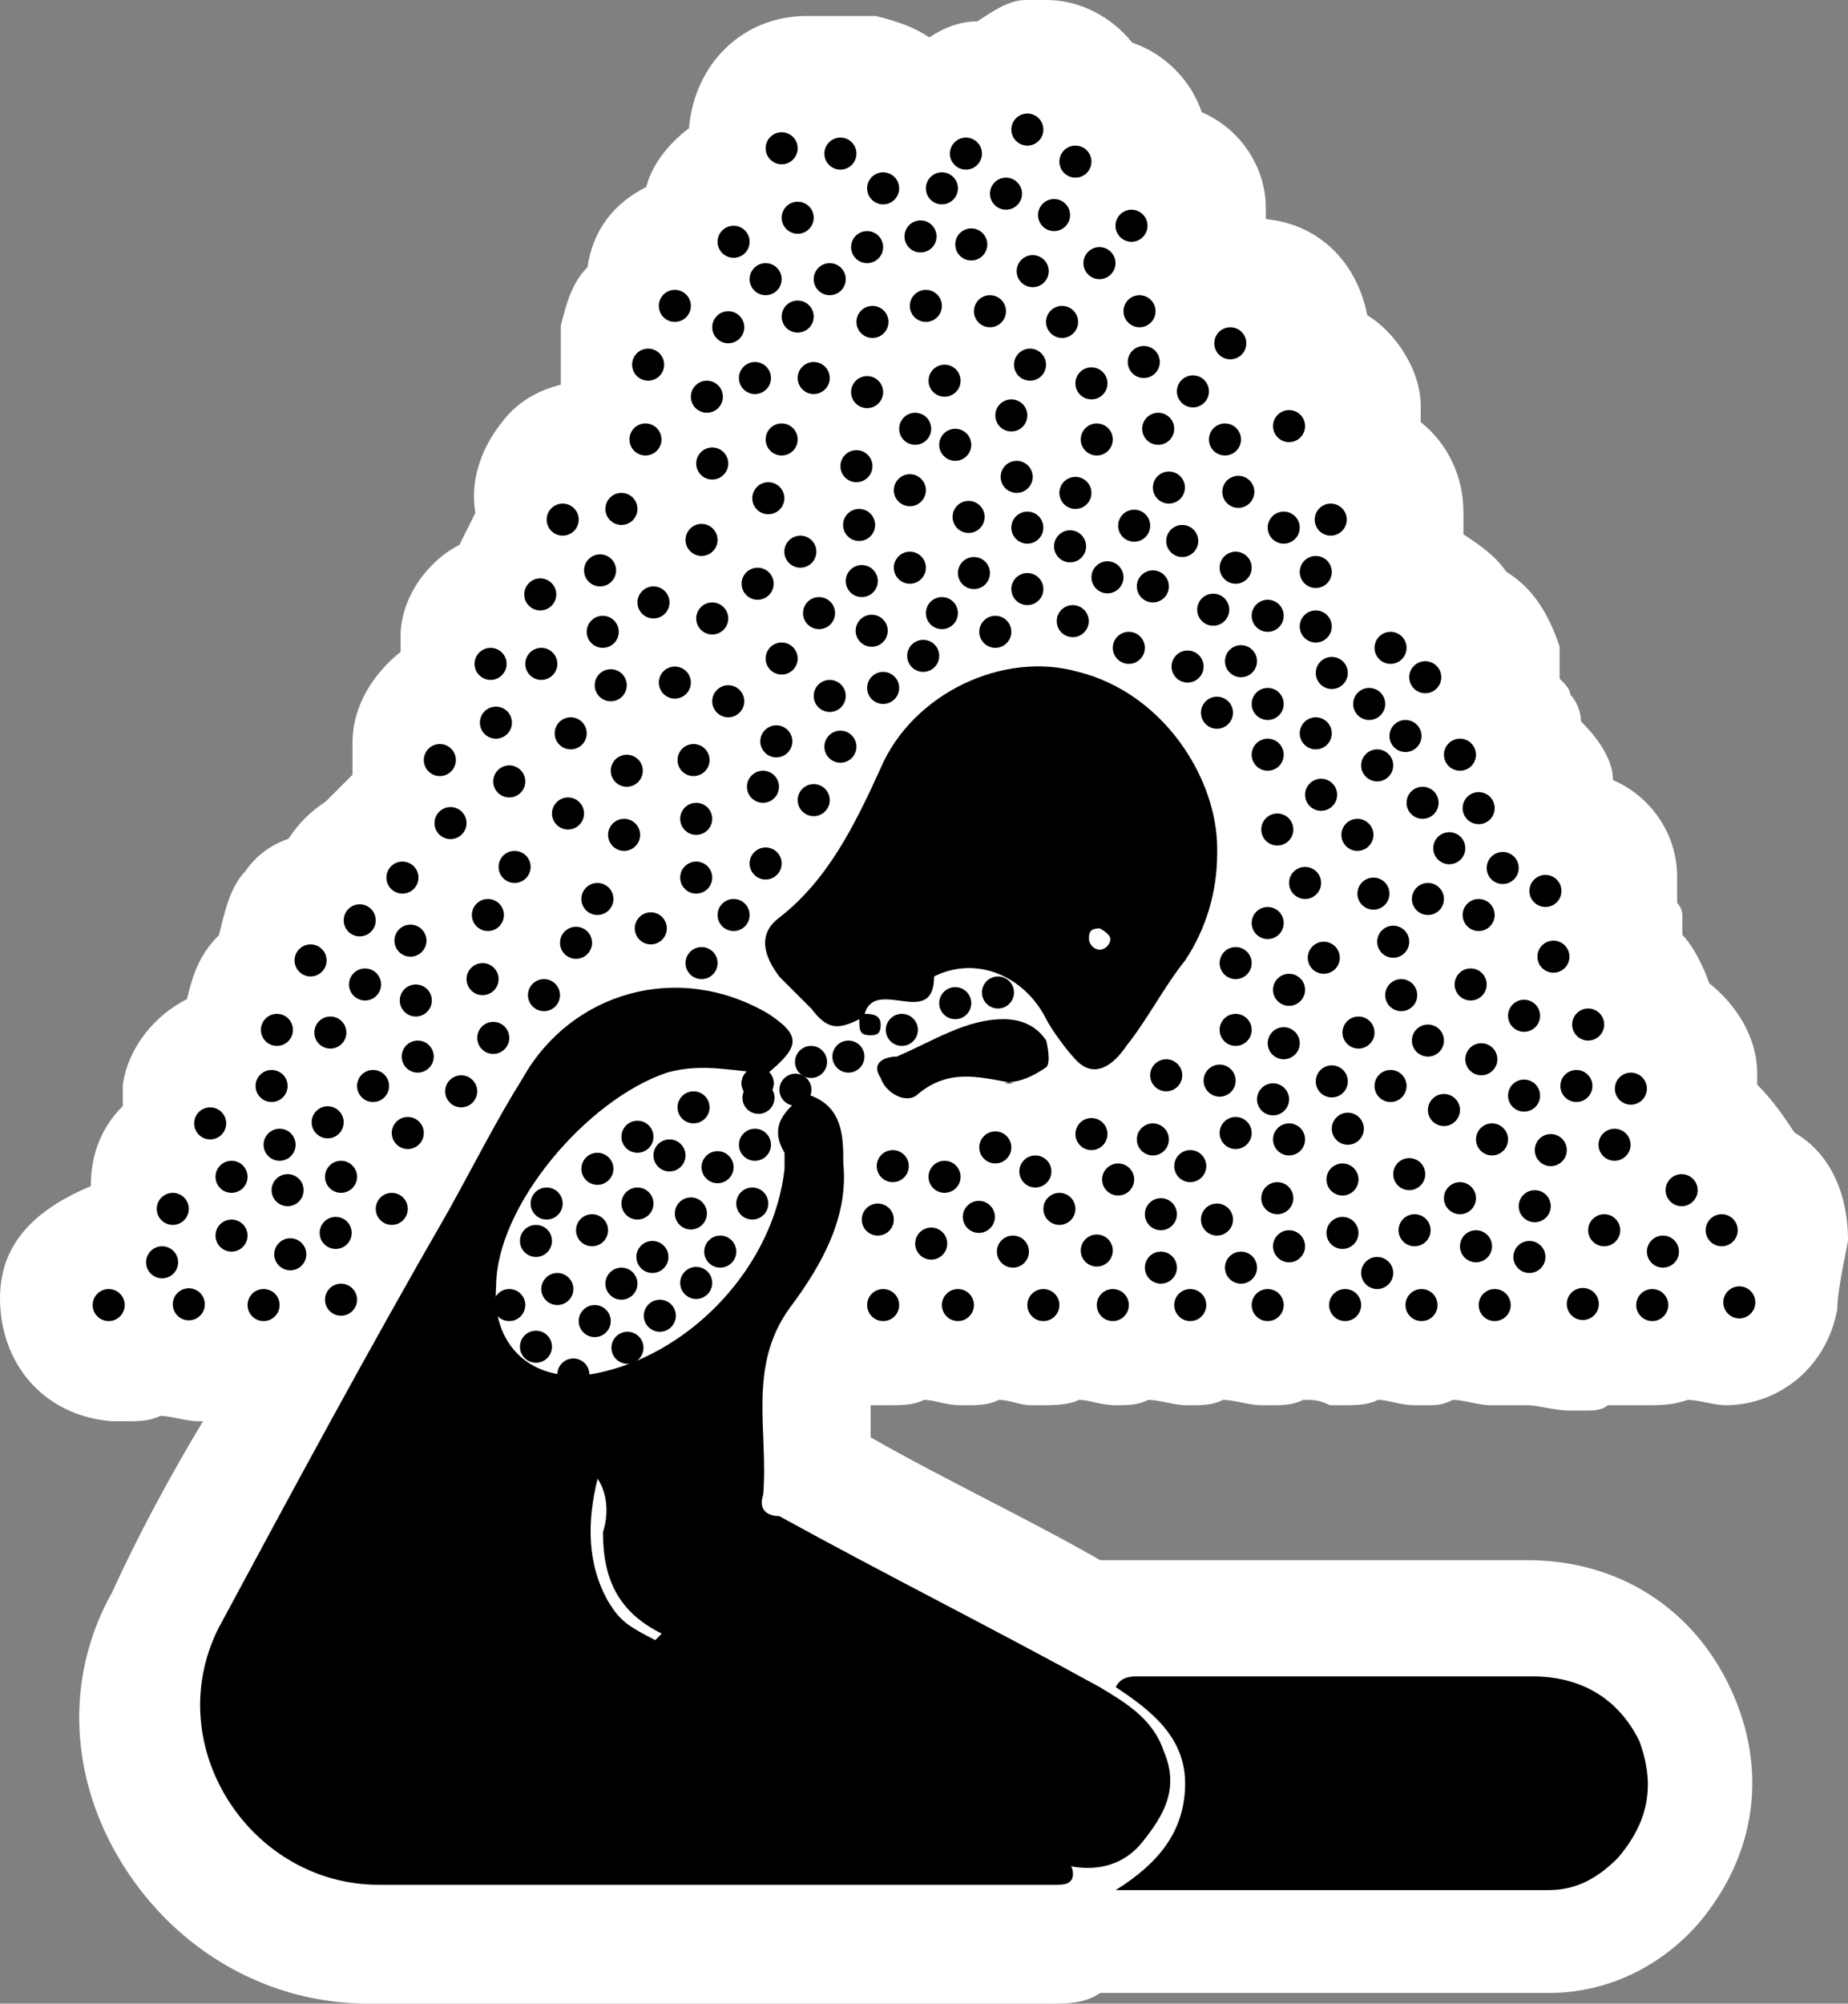 <?xml version="1.0" encoding="UTF-8" standalone="no"?>
<!-- Generator: Adobe Illustrator 29.4.0, SVG Export Plug-In . SVG Version: 9.03 Build 0)  -->

<svg
   version="1.1"
   id="Layer_1"
   x="0px"
   y="0px"
   viewBox="0 0 34.6 37.5"
   xml:space="preserve"
   sodipodi:docname="drg059_c.svg"
   width="34.6"
   height="37.5"
   inkscape:version="1.3.2 (091e20e, 2023-11-25, custom)"
   xmlns:inkscape="http://www.inkscape.org/namespaces/inkscape"
   xmlns:sodipodi="http://sodipodi.sourceforge.net/DTD/sodipodi-0.dtd"
   xmlns="http://www.w3.org/2000/svg"
   xmlns:svg="http://www.w3.org/2000/svg"
   xmlns:c2pa="http://c2pa.org/manifest"><rect x="0" y="0" width="34.6" height="37.5" fill="#808080" stroke="none"/><defs
   id="defs293" /><sodipodi:namedview
   id="namedview293"
   pagecolor="#ffffff"
   bordercolor="#000000"
   borderopacity="0.25"
   inkscape:showpageshadow="2"
   inkscape:pageopacity="0.0"
   inkscape:pagecheckerboard="0"
   inkscape:deskcolor="#d1d1d1"
   inkscape:zoom="48.506667"
   inkscape:cx="17.296592"
   inkscape:cy="18.75"
   inkscape:window-width="3840"
   inkscape:window-height="2054"
   inkscape:window-x="2869"
   inkscape:window-y="-11"
   inkscape:window-maximized="1"
   inkscape:current-layer="Layer_1" />
<path
   style="fill:#ffffff"
   d="m 34.6,23.2 c 0,-0.8 -0.3,-1.6 -1,-2 -0.2,-0.3 -0.4,-0.6 -0.7,-0.9 0,0 0,-0.1 0,-0.2 0,-0.7 -0.4,-1.3 -0.9,-1.7 -0.1,-0.3 -0.3,-0.7 -0.5,-0.9 0,0 0,-0.2 0,-0.3 0,-0.1 0,-0.2 -0.1,-0.3 v 0 c 0,-0.2 0,-0.3 0,-0.5 0,-0.8 -0.5,-1.5 -1.2,-1.8 0,-0.4 -0.3,-0.8 -0.6,-1.1 0,-0.2 -0.1,-0.4 -0.2,-0.5 0,-0.1 -0.1,-0.2 -0.2,-0.3 0,-0.2 0,-0.4 0,-0.6 C 29,11.5 28.7,11 28.2,10.7 28,10.4 27.7,10.2 27.4,10 c 0,-0.1 0,-0.2 0,-0.4 0,-0.7 -0.3,-1.3 -0.8,-1.7 0,0 0,-0.2 0,-0.3 0,-0.7 -0.5,-1.4 -1,-1.7 -0.2,-1 -0.9,-1.7 -1.9,-1.8 0,0 0,-0.1 0,-0.2 C 23.7,3.1 23.2,2.4 22.5,2.1 22.3,1.5 21.8,1 21.2,0.8 20.8,0.3 20.2,0 19.6,0 V 0 C 19.5,0 19.3,0 19.2,0 18.9,0 18.6,0.2 18.3,0.4 18,0.4 17.7,0.5 17.4,0.7 17.1,0.5 16.8,0.4 16.4,0.3 h -0.2 c -0.2,0 -0.4,0 -0.6,0 h -0.2 c 0,0 -0.2,0 -0.3,0 -1.2,0 -2.1,0.9 -2.2,2.1 -0.4,0.3 -0.7,0.7 -0.8,1.1 -0.6,0.3 -1,0.8 -1.1,1.5 -0.3,0.3 -0.4,0.7 -0.5,1.1 0,0.4 0,0.8 0,1.1 C 10.1,7.3 9.7,7.5 9.4,7.9 9,8.4 8.8,9 8.9,9.6 8.8,9.8 8.7,10 8.6,10.2 c -0.6,0.3 -1.1,1 -1.1,1.7 0,0.1 0,0.2 0,0.3 -0.5,0.4 -0.9,1 -0.9,1.7 0,0.2 0,0.4 0,0.6 C 6.4,14.7 6.3,14.8 6.1,15 5.8,15.2 5.6,15.4 5.4,15.7 5.1,15.8 4.8,16 4.6,16.3 4.3,16.6 4.2,17.1 4.1,17.5 3.7,17.9 3.6,18.3 3.5,18.7 2.9,19 2.4,19.6 2.3,20.3 c 0,0.1 0,0.3 0,0.4 -0.4,0.4 -0.6,0.9 -0.6,1.5 -1.2,0.5 -1.7,1.2 -1.7,2.1 0,1.2 0.8,2.2 2.1,2.3 0,0 0.1,0 0.2,0 0.3,0 0.5,0 0.7,-0.1 0.2,0 0.5,0.1 0.7,0.1 0.2,0 0,0 0.1,0 -0.6,1 -1.2,2.1 -1.7,3.2 -0.9,1.6 -0.8,3.5 0.2,5.1 1,1.6 2.7,2.6 4.6,2.6 h 8.4 3.8 0.1 0.1 c 0,0 0.2,0 0.3,0 0.4,0 0.7,0 1,-0.2 0.2,0 0.3,0 0.6,0 h 1.4 c 1.2,0 2.4,0 3.6,0 1.2,0 1.9,0 2.8,0 1.1,0 2.1,-0.5 2.8,-1.3 1.1,-1.3 1.3,-2.9 0.6,-4.4 -0.7,-1.5 -2.1,-2.4 -3.8,-2.4 -1,0 -2.1,0 -3.1,0 -1,0 -2.8,0 -4.1,0 0,0 -0.1,0 -0.2,0 -0.2,0 -0.4,0 -0.6,0 -1.4,-0.8 -2.9,-1.5 -4.3,-2.3 0,0 0,-0.1 0,-0.2 0,-0.1 0,-0.3 0,-0.4 0,0 0.2,0 0.3,0 0.3,0 0.5,0 0.7,-0.1 0.2,0 0.4,0.1 0.7,0.1 v 0 c 0,0 0,0 0.1,0 0.2,0 0.4,0 0.6,-0.1 0.2,0 0.4,0.1 0.6,0.1 0,0 0.1,0 0.2,0 0.2,0 0.5,0 0.7,-0.1 0.2,0 0.4,0.1 0.7,0.1 v 0 0 c 0.2,0 0.4,0 0.6,-0.1 0.2,0 0.5,0.1 0.7,0.1 0.2,0 0,0 0.1,0 0.2,0 0.4,0 0.6,-0.1 0.2,0 0.5,0.1 0.7,0.1 0.2,0 0.1,0 0.2,0 0.2,0 0.4,0 0.6,-0.1 0.2,0 0.3,0 0.5,0.1 h 0.2 c 0.3,0 0.5,0 0.7,-0.1 0.2,0 0.4,0.1 0.7,0.1 0.3,0 0.2,0 0.2,0 0.2,0 0.3,0 0.5,-0.1 0.2,0 0.5,0.1 0.7,0.1 0.2,0 0.2,0 0.3,0 0.1,0 0.3,0 0.4,0 0.2,0 0.5,0.1 0.8,0.1 0.3,0 0,0 0.1,0 h 0.2 c 0.1,0 0.3,0 0.4,-0.1 0,0 0.2,0 0.3,0 0,0 0.1,0 0.2,0 h 0.2 c 0.3,0 0.5,0 0.8,-0.1 0.2,0 0.5,0.1 0.7,0.1 0.2,0 0,0 0,0 1,0 1.9,-0.7 2.1,-1.8 0,-0.4 0.2,-1.2 0.2,-1.3 z"
   id="path1" />
<g
   id="g293">
	<g
   id="g6">
		<path
   d="m 21.389,34.475 c 0.4,-0.5 0.7,-1 0.4,-1.7 -0.2,-0.6 -0.7,-0.9 -1.2,-1.2 -2,-1.1 -4,-2.1 -6,-3.2 -0.2,0 -0.4,-0.1 -0.3,-0.4 0.1,-1.2 -0.3,-2.4 0.5,-3.5 0.6,-0.8 1.1,-1.7 1,-2.7 0,-0.5 0,-1.1 -0.7,-1.3 -0.4,0.3 -0.7,0.6 -0.4,1.1 0,0 0,0.2 0,0.3 -0.2,1.8 -1.7,3.4 -3.4,3.8 -1.2,0.3 -2.1,-0.4 -2,-1.6 0,-1.5 1.7,-3.5 3.2,-4 0.7,-0.2 1.3,0 1.9,0 0.6,-0.5 0.6,-0.7 0,-1.1 -1.7,-1 -3.7,-0.4 -4.6,1.2 -0.5,0.8 -0.9,1.6 -1.4,2.5 -1.5,2.6 -2.9,5.2 -4.3,7.8 -1.1,2.2 0.6,4.8 3,4.8 4.1,0 8.2,0 12.2,0 0.2,0 0.3,0 0.5,0 0.1,0 0.3,0 0.3,-0.2 0,-0.07 -0.015,-0.112 -0.035,-0.145 0.507,0.093 0.994,-0.029 1.335,-0.455 z m -10,-4.5 c -0.4,-0.7 -0.4,-1.5 -0.2,-2.3 0.2,0.3 0.2,0.7 0.1,1 0,0.9 0.3,1.5 1.1,1.9 l -0.121,0.121 C 11.794,30.45 11.619,30.359 11.389,29.975 Z"
   id="path2" />
		<path
   d="m 18.989,20.275 c -0.034,-0.006 -0.068,-0.012 -0.102,-0.018 -0.034,0.003 -0.061,0.018 -0.098,0.018 z"
   id="path3" />
		<path
   d="m 19.589,19.475 c -0.2,-0.3 -0.5,-0.4 -0.8,-0.4 -0.7,0 -1.3,0.4 -2,0.7 -0.2,0 -0.5,0.1 -0.3,0.4 0.1,0.3 0.5,0.5 0.7,0.3 0.566,-0.472 1.132,-0.321 1.698,-0.218 0.244,-0.022 0.439,-0.106 0.702,-0.282 0.1,-0.1 0,-0.5 0,-0.5 z"
   id="path4" />
		<path
   d="m 30.689,32.575 c -0.4,-0.8 -1.1,-1.2 -2,-1.2 h -0.1 c -2.4,0 -4.8,0 -7.3,0 -0.1,0 -0.3,0 -0.4,0.2 0.6,0.4 1.3,0.9 1.3,1.8 0,0.9 -0.5,1.5 -1.3,2 0.1,0 0.2,0 0.2,0 2.6,0 5.2,0 7.9,0 0.5,0 0.9,-0.2 1.3,-0.6 0.6,-0.7 0.7,-1.4 0.4,-2.2 z"
   id="path5" />
		<path
   d="m 15.189,18.875 c 0.3,0.4 0.5,0.4 0.9,0.2 0,0.2 0,0.3 0.2,0.3 0.1,0 0.2,0 0.2,-0.2 0,-0.2 -0.2,-0.2 -0.3,-0.2 0.2,-0.7 1.3,0.3 1.3,-0.7 0.8,-0.4 1.7,0 2.1,0.8 0.1,0.2 0.4,0.6 0.5,0.7 0.4,0.5 0.8,0.1 1,-0.2 0.4,-0.5 0.7,-1.1 1.1,-1.6 0.4,-0.6 0.6,-1.3 0.6,-2 v -0.1 c 0,-1.3 -1,-2.9 -2.6,-3.3 -1.4,-0.4 -3.1,0.4 -3.7,1.8 -0.5,1.1 -1,2.1 -1.9,2.8 -0.4,0.3 -0.3,0.7 0,1.1 0.2,0.2 0.4,0.4 0.6,0.6 z m 5.4,-1.5 c 0,0 0.2,0.1 0.2,0.2 0,0.1 -0.1,0.2 -0.2,0.2 -0.1,0 -0.2,-0.1 -0.2,-0.2 0,-0.1 0,-0.2 0.2,-0.2 z"
   id="path6" />
	</g>
	<g
   id="g292">
		<circle
   style="fill:none"
   cx="20.585"
   cy="17.575"
   r="0.3"
   id="circle6" />
		<circle
   cx="14.185"
   cy="20.275"
   r="0.3"
   id="circle7" />
		<circle
   cx="26.685"
   cy="12.675"
   r="0.3"
   id="circle8" />
		<circle
   cx="10.635"
   cy="15.225"
   r="0.3"
   id="circle9" />
		<circle
   cx="6.385"
   cy="24.325"
   r="0.3"
   id="circle10" />
		<circle
   cx="29.085"
   cy="17.905"
   r="0.3"
   id="circle11" />
		<circle
   cx="11.685"
   cy="15.625"
   r="0.3"
   id="circle12" />
		<circle
   cx="14.935"
   cy="4.075"
   r="0.3"
   id="circle13" />
		<circle
   cx="14.285"
   cy="14.725"
   r="0.3"
   id="circle14" />
		<circle
   cx="17.635"
   cy="3.525"
   r="0.3"
   id="circle15" />
		<circle
   cx="16.435"
   cy="22.825"
   r="0.3"
   id="circle16" />
		<circle
   cx="17.885"
   cy="8.325"
   r="0.3"
   id="circle17" />
		<circle
   cx="23.915"
   cy="22.425"
   r="0.3"
   id="circle18" />
		<circle
   cx="30.229"
   cy="21.425"
   r="0.3"
   id="circle19" />
		<circle
   cx="29.035"
   cy="21.525"
   r="0.3"
   id="circle20" />
		<circle
   cx="17.035"
   cy="9.175"
   r="0.3"
   id="circle21" />
		<circle
   cx="23.185"
   cy="9.205"
   r="0.3"
   id="circle22" />
		<circle
   cx="23.235"
   cy="12.375"
   r="0.3"
   id="circle23" />
		<circle
   cx="6.185"
   cy="19.325"
   r="0.3"
   id="circle24" />
		<circle
   cx="18.135"
   cy="9.675"
   r="0.3"
   id="circle25" />
		<circle
   cx="19.335"
   cy="5.075"
   r="0.3"
   id="circle26" />
		<circle
   cx="20.035"
   cy="10.225"
   r="0.3"
   id="circle27" />
		<circle
   cx="10.785"
   cy="17.645"
   r="0.3"
   id="circle28" />
		<circle
   cx="5.815"
   cy="17.975"
   r="0.3"
   id="circle29" />
		<circle
   cx="16.085"
   cy="9.825"
   r="0.3"
   id="circle30" />
		<circle
   cx="7.685"
   cy="17.605"
   r="0.3"
   id="circle31" />
		<circle
   cx="5.185"
   cy="19.275"
   r="0.3"
   id="circle32" />
		<circle
   cx="10.135"
   cy="12.425"
   r="0.3"
   id="circle33" />
		<circle
   cx="24.635"
   cy="10.705"
   r="0.3"
   id="circle34" />
		<circle
   cx="22.785"
   cy="13.339"
   r="0.3"
   id="circle35" />
		<circle
   cx="17.685"
   cy="7.125"
   r="0.3"
   id="circle36" />
		<circle
   cx="12.185"
   cy="17.375"
   r="0.3"
   id="circle37" />
		<circle
   cx="9.035"
   cy="18.325"
   r="0.3"
   id="circle38" />
		<circle
   cx="17.435"
   cy="23.275"
   r="0.3"
   id="circle39" />
		<circle
   cx="26.315"
   cy="13.775"
   r="0.3"
   id="circle40" />
		<circle
   cx="26.485"
   cy="23.025"
   r="0.3"
   id="circle41" />
		<circle
   cx="17.635"
   cy="11.475"
   r="0.3"
   id="circle42" />
		<circle
   cx="10.185"
   cy="18.625"
   r="0.3"
   id="circle43" />
		<circle
   cx="13.335"
   cy="11.575"
   r="0.3"
   id="circle44" />
		<circle
   cx="20.535"
   cy="8.225"
   r="0.3"
   id="circle45" />
		<circle
   cx="20.085"
   cy="11.625"
   r="0.3"
   id="circle46" />
		<circle
   cx="28.135"
   cy="16.245"
   r="0.3"
   id="circle47" />
		<circle
   cx="27.985"
   cy="24.425"
   r="0.3"
   id="circle48" />
		<circle
   cx="14.635"
   cy="2.775"
   r="0.3"
   id="circle49" />
		<circle
   cx="13.635"
   cy="13.125"
   r="0.3"
   id="circle50" />
		<circle
   cx="29.635"
   cy="24.405"
   r="0.3"
   id="circle51" />
		<circle
   cx="9.285"
   cy="13.525"
   r="0.3"
   id="circle52" />
		<circle
   cx="16.535"
   cy="3.525"
   r="0.3"
   id="circle53" />
		<circle
   cx="10.685"
   cy="13.725"
   r="0.3"
   id="circle54" />
		<circle
   cx="19.735"
   cy="4.025"
   r="0.3"
   id="circle55" />
		<circle
   cx="21.185"
   cy="4.225"
   r="0.3"
   id="circle56" />
		<circle
   cx="17.235"
   cy="4.425"
   r="0.3"
   id="circle57" />
		<circle
   cx="15.735"
   cy="13.975"
   r="0.3"
   id="circle58" />
		<circle
   cx="12.985"
   cy="14.225"
   r="0.3"
   id="circle59" />
		<circle
   cx="26.635"
   cy="15.025"
   r="0.3"
   id="circle60" />
		<circle
   cx="13.035"
   cy="15.325"
   r="0.3"
   id="circle61" />
		<circle
   cx="8.435"
   cy="15.405"
   r="0.3"
   id="circle62" />
		<circle
   cx="23.915"
   cy="15.525"
   r="0.3"
   id="circle63" />
		<circle
   cx="27.135"
   cy="15.875"
   r="0.3"
   id="circle64" />
		<circle
   cx="17.335"
   cy="5.725"
   r="0.3"
   id="circle65" />
		<circle
   cx="18.535"
   cy="5.825"
   r="0.3"
   id="circle66" />
		<circle
   cx="28.935"
   cy="16.675"
   r="0.3"
   id="circle67" />
		<circle
   cx="14.935"
   cy="5.925"
   r="0.3"
   id="circle68" />
		<circle
   cx="16.335"
   cy="6.025"
   r="0.3"
   id="circle69" />
		<circle
   cx="13.635"
   cy="6.125"
   r="0.3"
   id="circle70" />
		<circle
   cx="26.735"
   cy="16.825"
   r="0.3"
   id="circle71" />
		<circle
   cx="6.735"
   cy="17.225"
   r="0.3"
   id="circle72" />
		<circle
   cx="13.735"
   cy="17.125"
   r="0.3"
   id="circle73" />
		<circle
   cx="26.085"
   cy="17.625"
   r="0.3"
   id="circle74" />
		<circle
   cx="21.415"
   cy="6.775"
   r="0.3"
   id="circle75" />
		<circle
   cx="28.535"
   cy="19.011"
   r="0.3"
   id="circle76" />
		<circle
   cx="23.135"
   cy="19.275"
   r="0.3"
   id="circle77" />
		<circle
   cx="20.435"
   cy="7.175"
   r="0.3"
   id="circle78" />
		<circle
   cx="25.435"
   cy="19.325"
   r="0.3"
   id="circle79" />
		<circle
   cx="22.335"
   cy="7.325"
   r="0.3"
   id="circle80" />
		<circle
   cx="13.235"
   cy="7.425"
   r="0.3"
   id="circle81" />
		<circle
   cx="18.935"
   cy="7.775"
   r="0.3"
   id="circle82" />
		<circle
   cx="9.235"
   cy="19.425"
   r="0.3"
   id="circle83" />
		<circle
   cx="24.035"
   cy="19.525"
   r="0.3"
   id="circle84" />
		<circle
   cx="6.985"
   cy="20.325"
   r="0.3"
   id="circle85" />
		<circle
   cx="26.035"
   cy="20.325"
   r="0.3"
   id="circle86" />
		<circle
   cx="23.835"
   cy="20.575"
   r="0.3"
   id="circle87" />
		<circle
   cx="11.935"
   cy="21.275"
   r="0.3"
   id="circle88" />
		<circle
   cx="23.135"
   cy="21.205"
   r="0.3"
   id="circle89" />
		<circle
   cx="16.035"
   cy="8.725"
   r="0.3"
   id="circle90" />
		<circle
   cx="19.035"
   cy="8.925"
   r="0.3"
   id="circle91" />
		<circle
   cx="24.135"
   cy="21.325"
   r="0.3"
   id="circle92" />
		<circle
   cx="5.235"
   cy="21.425"
   r="0.3"
   id="circle93" />
		<circle
   cx="14.385"
   cy="9.325"
   r="0.3"
   id="circle94" />
		<circle
   cx="11.185"
   cy="21.875"
   r="0.3"
   id="circle95" />
		<circle
   cx="13.435"
   cy="21.845"
   r="0.3"
   id="circle96" />
		<circle
   cx="19.235"
   cy="9.875"
   r="0.3"
   id="circle97" />
		<circle
   cx="21.235"
   cy="9.839"
   r="0.3"
   id="circle98" />
		<circle
   cx="22.285"
   cy="21.825"
   r="0.3"
   id="circle99" />
		<circle
   cx="19.385"
   cy="21.925"
   r="0.3"
   id="circle100" />
		<circle
   cx="13.135"
   cy="10.105"
   r="0.3"
   id="circle101" />
		<circle
   cx="4.335"
   cy="22.025"
   r="0.3"
   id="circle102" />
		<circle
   cx="17.685"
   cy="22.025"
   r="0.3"
   id="circle103" />
		<circle
   cx="23.135"
   cy="10.625"
   r="0.3"
   id="circle104" />
		<circle
   cx="11.235"
   cy="10.675"
   r="0.3"
   id="circle105" />
		<circle
   cx="20.935"
   cy="22.075"
   r="0.3"
   id="circle106" />
		<circle
   cx="18.235"
   cy="10.725"
   r="0.3"
   id="circle107" />
		<circle
   cx="31.485"
   cy="22.275"
   r="0.3"
   id="circle108" />
		<circle
   cx="5.385"
   cy="22.275"
   r="0.3"
   id="circle109" />
		<circle
   cx="14.185"
   cy="10.925"
   r="0.3"
   id="circle110" />
		<circle
   cx="27.335"
   cy="22.425"
   r="0.3"
   id="circle111" />
		<circle
   cx="3.235"
   cy="22.625"
   r="0.3"
   id="circle112" />
		<circle
   cx="11.935"
   cy="22.525"
   r="0.3"
   id="circle113" />
		<circle
   cx="19.835"
   cy="22.625"
   r="0.3"
   id="circle114" />
		<circle
   cx="12.935"
   cy="22.711"
   r="0.3"
   id="circle115" />
		<circle
   cx="22.715"
   cy="11.411"
   r="0.3"
   id="circle116" />
		<circle
   cx="22.785"
   cy="22.825"
   r="0.3"
   id="circle117" />
		<circle
   cx="4.335"
   cy="23.125"
   r="0.3"
   id="circle118" />
		<circle
   cx="11.285"
   cy="11.825"
   r="0.3"
   id="circle119" />
		<circle
   cx="16.321"
   cy="11.805"
   r="0.3"
   id="circle120" />
		<circle
   cx="32.235"
   cy="23.025"
   r="0.3"
   id="circle121" />
		<circle
   cx="18.965"
   cy="23.425"
   r="0.3"
   id="circle122" />
		<circle
   cx="26.035"
   cy="12.125"
   r="0.3"
   id="circle123" />
		<circle
   cx="20.535"
   cy="23.405"
   r="0.3"
   id="circle124" />
		<circle
   cx="24.135"
   cy="23.325"
   r="0.3"
   id="circle125" />
		<circle
   cx="3.035"
   cy="23.625"
   r="0.3"
   id="circle126" />
		<circle
   cx="28.635"
   cy="23.525"
   r="0.3"
   id="circle127" />
		<circle
   cx="24.935"
   cy="12.595"
   r="0.3"
   id="circle128" />
		<circle
   cx="23.235"
   cy="23.725"
   r="0.3"
   id="circle129" />
		<circle
   cx="17.935"
   cy="24.425"
   r="0.3"
   id="circle130" />
		<circle
   cx="16.535"
   cy="12.875"
   r="0.3"
   id="circle131" />
		<circle
   cx="19.235"
   cy="2.425"
   r="0.3"
   id="circle132" />
		<circle
   cx="15.735"
   cy="2.875"
   r="0.3"
   id="circle133" />
		<circle
   cx="5.435"
   cy="23.475"
   r="0.3"
   id="circle134" />
		<circle
   cx="20.135"
   cy="3.025"
   r="0.3"
   id="circle135" />
		<circle
   cx="18.835"
   cy="3.625"
   r="0.3"
   id="circle136" />
		<circle
   cx="16.715"
   cy="21.825"
   r="0.3"
   id="circle137" />
		<circle
   cx="13.485"
   cy="23.425"
   r="0.3"
   id="circle138" />
		<circle
   cx="29.735"
   cy="19.175"
   r="0.3"
   id="circle139" />
		<circle
   cx="20.585"
   cy="4.925"
   r="0.3"
   id="circle140" />
		<circle
   cx="25.715"
   cy="16.725"
   r="0.3"
   id="circle141" />
		<circle
   cx="15.535"
   cy="5.225"
   r="0.3"
   id="circle142" />
		<circle
   cx="26.735"
   cy="19.475"
   r="0.3"
   id="circle143" />
		<circle
   cx="21.335"
   cy="5.825"
   r="0.3"
   id="circle144" />
		<circle
   cx="31.135"
   cy="23.425"
   r="0.3"
   id="circle145" />
		<circle
   cx="23.035"
   cy="6.425"
   r="0.3"
   id="circle146" />
		<circle
   cx="12.135"
   cy="6.825"
   r="0.3"
   id="circle147" />
		<circle
   cx="19.285"
   cy="6.825"
   r="0.3"
   id="circle148" />
		<circle
   cx="14.135"
   cy="7.075"
   r="0.3"
   id="circle149" />
		<circle
   cx="24.435"
   cy="16.525"
   r="0.3"
   id="circle150" />
		<circle
   cx="16.235"
   cy="7.339"
   r="0.3"
   id="circle151" />
		<circle
   cx="17.135"
   cy="8.025"
   r="0.3"
   id="circle152" />
		<circle
   cx="21.685"
   cy="8.025"
   r="0.3"
   id="circle153" />
		<circle
   cx="24.135"
   cy="7.975"
   r="0.3"
   id="circle154" />
		<circle
   cx="12.085"
   cy="8.225"
   r="0.3"
   id="circle155" />
		<circle
   cx="14.635"
   cy="8.225"
   r="0.3"
   id="circle156" />
		<circle
   cx="21.735"
   cy="23.725"
   r="0.3"
   id="circle157" />
		<circle
   cx="13.335"
   cy="8.675"
   r="0.3"
   id="circle158" />
		<circle
   cx="20.135"
   cy="9.225"
   r="0.3"
   id="circle159" />
		<circle
   cx="21.885"
   cy="9.125"
   r="0.3"
   id="circle160" />
		<circle
   cx="7.821"
   cy="19.775"
   r="0.3"
   id="circle161" />
		<circle
   cx="11.635"
   cy="9.525"
   r="0.3"
   id="circle162" />
		<circle
   cx="24.035"
   cy="9.875"
   r="0.3"
   id="circle163" />
		<circle
   cx="25.785"
   cy="23.825"
   r="0.3"
   id="circle164" />
		<circle
   cx="22.135"
   cy="10.125"
   r="0.3"
   id="circle165" />
		<circle
   cx="14.985"
   cy="10.325"
   r="0.3"
   id="circle166" />
		<circle
   cx="17.035"
   cy="10.625"
   r="0.3"
   id="circle167" />
		<circle
   cx="16.135"
   cy="10.875"
   r="0.3"
   id="circle168" />
		<circle
   cx="11.635"
   cy="24.025"
   r="0.3"
   id="circle169" />
		<circle
   cx="13.035"
   cy="24.011"
   r="0.3"
   id="circle170" />
		<circle
   cx="21.585"
   cy="10.975"
   r="0.3"
   id="circle171" />
		<circle
   cx="10.115"
   cy="11.125"
   r="0.3"
   id="circle172" />
		<circle
   cx="12.235"
   cy="11.275"
   r="0.3"
   id="circle173" />
		<circle
   cx="15.335"
   cy="11.475"
   r="0.3"
   id="circle174" />
		<circle
   cx="23.735"
   cy="11.525"
   r="0.3"
   id="circle175" />
		<circle
   cx="3.535"
   cy="24.411"
   r="0.3"
   id="circle176" />
		<circle
   cx="18.635"
   cy="11.825"
   r="0.3"
   id="circle177" />
		<circle
   cx="21.135"
   cy="12.125"
   r="0.3"
   id="circle178" />
		<circle
   cx="17.285"
   cy="12.275"
   r="0.3"
   id="circle179" />
		<circle
   cx="12.215"
   cy="23.525"
   r="0.3"
   id="circle180" />
		<circle
   cx="16.535"
   cy="24.425"
   r="0.3"
   id="circle181" />
		<circle
   cx="22.235"
   cy="12.475"
   r="0.3"
   id="circle182" />
		<circle
   cx="11.435"
   cy="12.825"
   r="0.3"
   id="circle183" />
		<circle
   cx="12.635"
   cy="12.775"
   r="0.3"
   id="circle184" />
		<circle
   cx="15.535"
   cy="13.025"
   r="0.3"
   id="circle185" />
		<circle
   cx="23.735"
   cy="13.175"
   r="0.3"
   id="circle186" />
		<circle
   cx="5.085"
   cy="20.325"
   r="0.3"
   id="circle187" />
		<circle
   cx="22.835"
   cy="20.225"
   r="0.3"
   id="circle188" />
		<circle
   cx="24.935"
   cy="20.239"
   r="0.3"
   id="circle189" />
		<circle
   cx="9.135"
   cy="17.125"
   r="0.3"
   id="circle190" />
		<circle
   cx="20.835"
   cy="24.425"
   r="0.3"
   id="circle191" />
		<circle
   cx="28.535"
   cy="20.505"
   r="0.3"
   id="circle192" />
		<circle
   cx="29.515"
   cy="20.325"
   r="0.3"
   id="circle193" />
		<circle
   cx="22.285"
   cy="24.425"
   r="0.3"
   id="circle194" />
		<circle
   cx="25.185"
   cy="24.425"
   r="0.3"
   id="circle195" />
		<circle
   cx="30.935"
   cy="24.425"
   r="0.3"
   id="circle196" />
		<circle
   cx="4.935"
   cy="24.425"
   r="0.3"
   id="circle197" />
		<circle
   cx="7.535"
   cy="16.425"
   r="0.3"
   id="circle198" />
		<circle
   cx="19.535"
   cy="24.425"
   r="0.3"
   id="circle199" />
		<circle
   cx="21.835"
   cy="20.125"
   r="0.3"
   id="circle200" />
		<circle
   cx="12.354"
   cy="24.625"
   r="0.3"
   id="circle201" />
		<circle
   cx="3.935"
   cy="21.025"
   r="0.3"
   id="circle202" />
		<circle
   cx="6.135"
   cy="21.005"
   r="0.3"
   id="circle203" />
		<circle
   cx="7.635"
   cy="21.205"
   r="0.3"
   id="circle204" />
		<circle
   cx="24.785"
   cy="17.925"
   r="0.3"
   id="circle205" />
		<circle
   cx="11.135"
   cy="24.725"
   r="0.3"
   id="circle206" />
		<circle
   cx="25.235"
   cy="21.125"
   r="0.3"
   id="circle207" />
		<circle
   cx="20.435"
   cy="21.225"
   r="0.3"
   id="circle208" />
		<circle
   cx="10.035"
   cy="25.205"
   r="0.3"
   id="circle209" />
		<circle
   cx="11.748"
   cy="25.225"
   r="0.3"
   id="circle210" />
		<circle
   cx="10.735"
   cy="25.725"
   r="0.3"
   id="circle211" />
		<circle
   cx="27.935"
   cy="21.325"
   r="0.3"
   id="circle212" />
		<circle
   cx="25.785"
   cy="14.325"
   r="0.3"
   id="circle213" />
		<circle
   cx="12.535"
   cy="21.625"
   r="0.3"
   id="circle214" />
		<circle
   cx="14.335"
   cy="16.161"
   r="0.3"
   id="circle215" />
		<circle
   cx="25.415"
   cy="15.625"
   r="0.3"
   id="circle216" />
		<circle
   cx="27.335"
   cy="14.125"
   r="0.3"
   id="circle217" />
		<circle
   cx="27.535"
   cy="18.425"
   r="0.3"
   id="circle218" />
		<circle
   cx="6.835"
   cy="18.425"
   r="0.3"
   id="circle219" />
		<circle
   cx="6.385"
   cy="22.025"
   r="0.3"
   id="circle220" />
		<circle
   cx="24.135"
   cy="18.525"
   r="0.3"
   id="circle221" />
		<circle
   cx="25.135"
   cy="22.075"
   r="0.3"
   id="circle222" />
		<circle
   cx="26.235"
   cy="18.625"
   r="0.3"
   id="circle223" />
		<circle
   cx="8.235"
   cy="14.225"
   r="0.3"
   id="circle224" />
		<circle
   cx="14.085"
   cy="22.525"
   r="0.3"
   id="circle225" />
		<circle
   cx="28.735"
   cy="22.575"
   r="0.3"
   id="circle226" />
		<circle
   cx="23.735"
   cy="17.275"
   r="0.3"
   id="circle227" />
		<circle
   cx="15.235"
   cy="14.975"
   r="0.3"
   id="circle228" />
		<circle
   cx="24.735"
   cy="14.875"
   r="0.3"
   id="circle229" />
		<circle
   cx="18.327"
   cy="22.775"
   r="0.3"
   id="circle230" />
		<circle
   cx="21.735"
   cy="22.725"
   r="0.3"
   id="circle231" />
		<circle
   cx="6.285"
   cy="23.075"
   r="0.3"
   id="circle232" />
		<circle
   cx="11.085"
   cy="23.025"
   r="0.3"
   id="circle233" />
		<circle
   cx="14.535"
   cy="13.875"
   r="0.3"
   id="circle234" />
		<circle
   cx="25.135"
   cy="23.075"
   r="0.3"
   id="circle235" />
		<circle
   cx="11.185"
   cy="16.825"
   r="0.3"
   id="circle236" />
		<circle
   cx="9.535"
   cy="24.425"
   r="0.3"
   id="circle237" />
		<circle
   cx="24.635"
   cy="13.725"
   r="0.3"
   id="circle238" />
		<circle
   cx="18.085"
   cy="2.875"
   r="0.3"
   id="circle239" />
		<circle
   cx="26.615"
   cy="24.425"
   r="0.3"
   id="circle240" />
		<circle
   cx="27.685"
   cy="15.125"
   r="0.3"
   id="circle241" />
		<circle
   cx="18.185"
   cy="4.575"
   r="0.3"
   id="circle242" />
		<circle
   cx="14.335"
   cy="5.225"
   r="0.3"
   id="circle243" />
		<circle
   cx="12.635"
   cy="5.725"
   r="0.3"
   id="circle244" />
		<circle
   cx="19.235"
   cy="11.025"
   r="0.3"
   id="circle245" />
		<circle
   cx="15.235"
   cy="7.075"
   r="0.3"
   id="circle246" />
		<circle
   cx="22.935"
   cy="8.225"
   r="0.3"
   id="circle247" />
		<circle
   cx="10.535"
   cy="9.725"
   r="0.3"
   id="circle248" />
		<circle
   cx="24.915"
   cy="9.725"
   r="0.3"
   id="circle249" />
		<circle
   cx="20.735"
   cy="10.805"
   r="0.3"
   id="circle250" />
		<circle
   cx="2.035"
   cy="24.425"
   r="0.3"
   id="circle251" />
		<circle
   cx="23.735"
   cy="24.425"
   r="0.3"
   id="circle252" />
		<circle
   cx="9.185"
   cy="12.425"
   r="0.3"
   id="circle253" />
		<circle
   cx="23.735"
   cy="14.125"
   r="0.3"
   id="circle254" />
		<circle
   cx="13.035"
   cy="16.425"
   r="0.3"
   id="circle255" />
		<circle
   cx="30.535"
   cy="20.375"
   r="0.3"
   id="circle256" />
		<circle
   cx="8.635"
   cy="20.425"
   r="0.3"
   id="circle257" />
		<circle
   cx="10.035"
   cy="23.225"
   r="0.3"
   id="circle258" />
		<circle
   cx="7.335"
   cy="22.625"
   r="0.3"
   id="circle259" />
		<circle
   cx="23.135"
   cy="18.025"
   r="0.3"
   id="circle260" />
		<circle
   cx="11.735"
   cy="14.425"
   r="0.3"
   id="circle261" />
		<circle
   cx="10.235"
   cy="22.525"
   r="0.3"
   id="circle262" />
		<circle
   cx="9.635"
   cy="16.225"
   r="0.3"
   id="circle263" />
		<circle
   cx="30.035"
   cy="23.025"
   r="0.3"
   id="circle264" />
		<circle
   cx="13.135"
   cy="18.025"
   r="0.3"
   id="circle265" />
		<circle
   cx="18.635"
   cy="21.475"
   r="0.3"
   id="circle266" />
		<circle
   cx="9.535"
   cy="14.625"
   r="0.3"
   id="circle267" />
		<circle
   cx="25.635"
   cy="13.175"
   r="0.3"
   id="circle268" />
		<circle
   cx="10.435"
   cy="24.125"
   r="0.3"
   id="circle269" />
		<circle
   cx="27.735"
   cy="19.825"
   r="0.3"
   id="circle270" />
		<circle
   cx="26.385"
   cy="21.975"
   r="0.3"
   id="circle271" />
		<circle
   cx="13.735"
   cy="4.525"
   r="0.3"
   id="circle272" />
		<circle
   cx="16.235"
   cy="4.625"
   r="0.3"
   id="circle273" />
		<circle
   cx="19.885"
   cy="6.025"
   r="0.3"
   id="circle274" />
		<circle
   cx="24.635"
   cy="11.725"
   r="0.3"
   id="circle275" />
		<circle
   cx="14.635"
   cy="12.325"
   r="0.3"
   id="circle276" />
		<circle
   cx="14.185"
   cy="20.275"
   r="0.3"
   id="circle277" />
		<circle
   cx="14.201"
   cy="20.547"
   r="0.3"
   id="circle278" />
		<circle
   cx="27.035"
   cy="20.775"
   r="0.3"
   id="circle279" />
		<circle
   cx="21.585"
   cy="21.325"
   r="0.3"
   id="circle280" />
		<circle
   cx="7.785"
   cy="18.725"
   r="0.3"
   id="circle281" />
		<circle
   cx="27.635"
   cy="23.325"
   r="0.3"
   id="circle282" />
		<circle
   cx="15.885"
   cy="19.775"
   r="0.3"
   id="circle283" />
		<circle
   cx="27.685"
   cy="17.125"
   r="0.3"
   id="circle284" />
		<circle
   cx="32.565"
   cy="24.375"
   r="0.3"
   id="circle285" />
		<circle
   cx="14.893"
   cy="20.395"
   r="0.3"
   id="circle286" />
		<circle
   cx="16.885"
   cy="19.275"
   r="0.3"
   id="circle287" />
		<circle
   cx="18.685"
   cy="18.575"
   r="0.3"
   id="circle288" />
		<circle
   cx="17.885"
   cy="18.775"
   r="0.3"
   id="circle289" />
		<circle
   cx="12.985"
   cy="20.725"
   r="0.3"
   id="circle290" />
		<circle
   cx="15.185"
   cy="19.875"
   r="0.3"
   id="circle291" />
		<circle
   cx="14.135"
   cy="21.425"
   r="0.3"
   id="circle292" />
	</g>
</g>
</svg>
